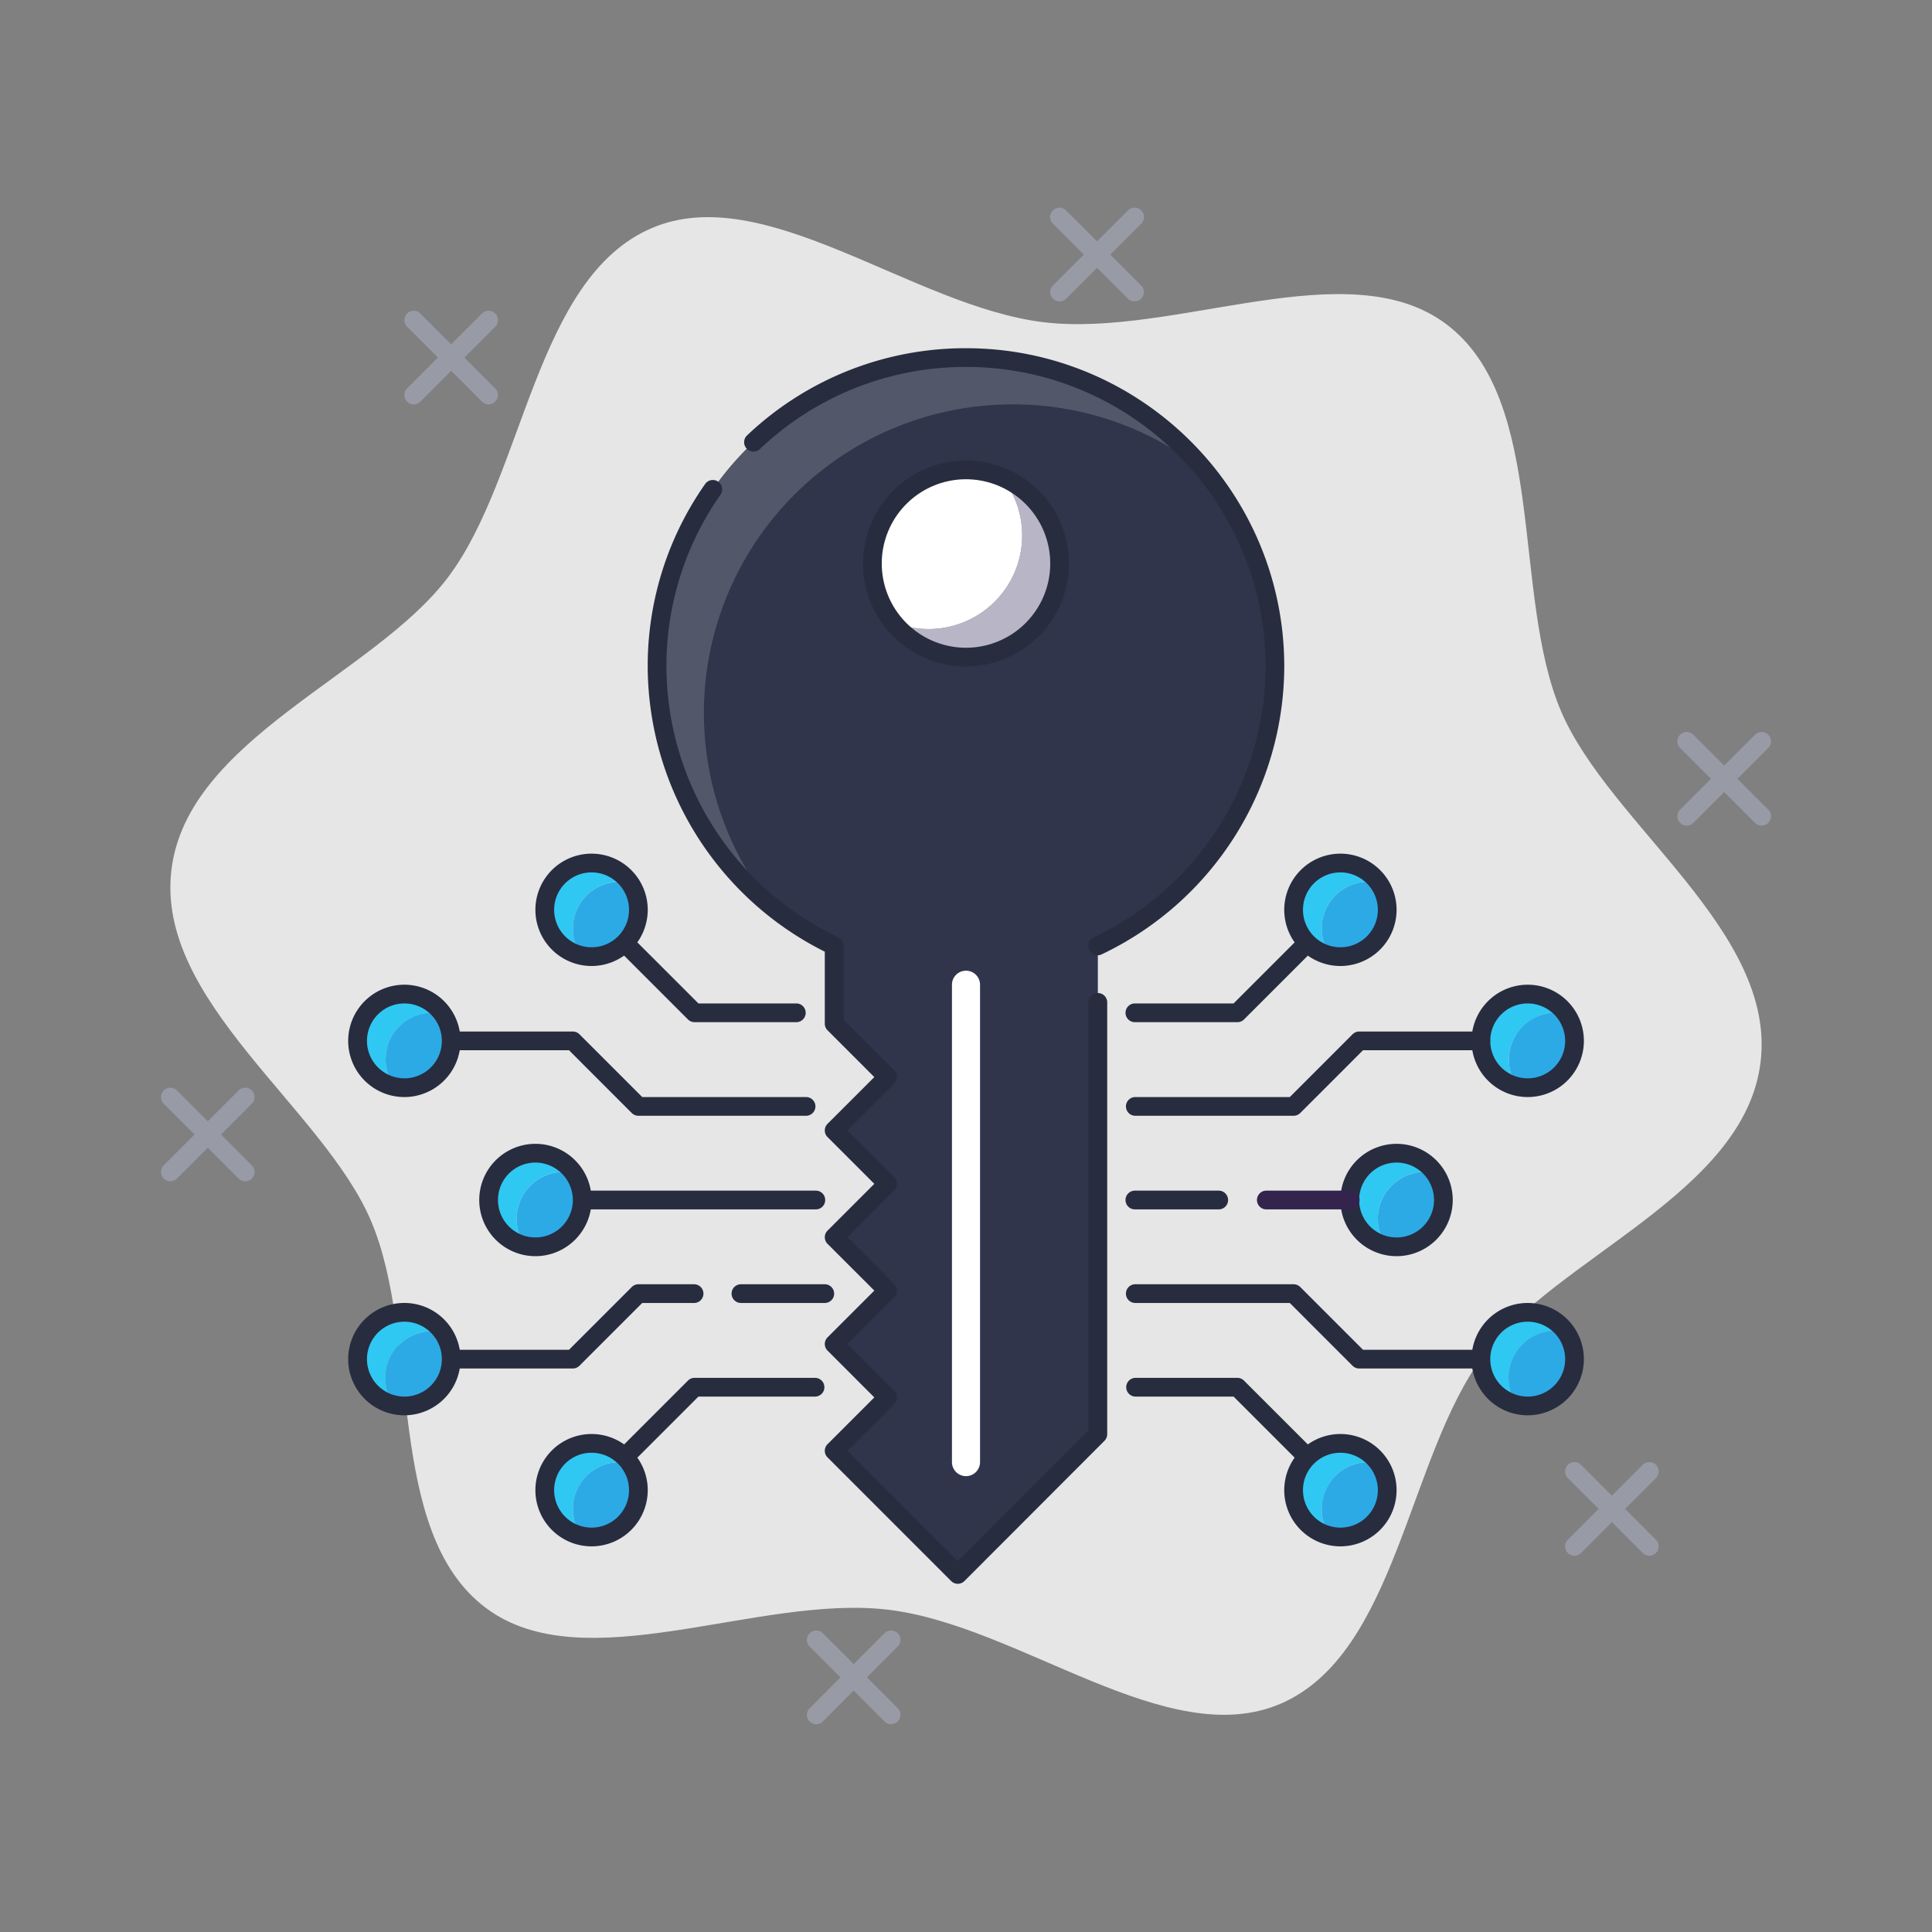 <svg id="f9a1a9bb-298c-4d9b-9270-efb7b8ff5a4c" data-name="Capa 1" xmlns="http://www.w3.org/2000/svg" viewBox="0 0 1080 1080"><rect x="0" y="0" width="1080" height="1080" fill="#808080" stroke="none"/><defs><style>.a5da7080-88a3-41b7-84e5-824fff9c0794{fill:#e6e6e6;}.b47be09e-086d-46ad-b189-134ae07d962a{fill:#30354c;}.b09407af-2176-4d5e-8eea-14ac66f07b4d{fill:#52576a;}.ab23b5a8-f7ef-4e36-b3e4-98113b600ebd{fill:#282c3f;}.a85044c6-3925-49d6-8e1b-e9c3f3de515d{fill:#b8b5c6;}.a743a94d-c6cd-47ea-8d26-446103ff1018{fill:#fff;}.aecb6b02-78ad-44a6-9702-ff2856546812{fill:#2fc8f2;}.b567d8d5-faf3-4071-b1a6-f95218d6d5c3{fill:#2caae6;}.bf106217-1b86-4e8c-9c4e-8985fa643fb9{fill:#34234d;}.a1d08b49-13f9-433f-bef0-73750552a298{fill:#989aa6;}</style></defs><title>ICONS S2R</title><path class="a5da7080-88a3-41b7-84e5-824fff9c0794" d="M872.67,397.65c-27.91-65.36-7.44-173.7-64.14-216.41-55-41.41-152.08,7.71-225.24-1.13s-155.86-79.69-219.06-52.56c-65.2,28-71,138.1-113.61,194.93-41.31,55.08-146,90.51-154.8,163.85s84.45,132.67,111.51,196c27.91,65.36,7.44,173.7,64.14,216.42,55,41.4,152.08-7.72,225.24,1.12s155.86,79.69,219.06,52.56c65.2-28,71-138.1,113.61-194.93,41.31-55.09,146-90.51,154.8-163.85S899.73,461,872.67,397.65Z"/><path class="b47be09e-086d-46ad-b189-134ae07d962a" d="M712.67,372.56A172.67,172.67,0,1,0,466.3,528.73v43.51l29.85,29.85L466.3,631.93l29.85,29.84L466.3,691.62l29.85,29.85L466.3,751.32l29.85,29.84L466.3,811l69.11,69.12,78.3-78.41v-273A172.68,172.68,0,0,0,712.67,372.56Z"/><path class="b09407af-2176-4d5e-8eea-14ac66f07b4d" d="M566.16,226.05a171.9,171.9,0,0,1,108.3,38.21,172.61,172.61,0,1,0-242.7,242.68,172.53,172.53,0,0,1,134.4-280.89Z"/><path class="ab23b5a8-f7ef-4e36-b3e4-98113b600ebd" d="M535.41,885.35a5.23,5.23,0,0,1-3.7-1.53L462.6,814.7a5.23,5.23,0,0,1,0-7.39l26.15-26.15L462.6,755a5.24,5.24,0,0,1,0-7.4l26.15-26.15L462.6,695.32a5.24,5.24,0,0,1,0-7.4l26.15-26.15L462.6,635.63a5.24,5.24,0,0,1,0-7.4l26.15-26.14L462.6,575.94a5.23,5.23,0,0,1-1.53-3.7V532a178.82,178.82,0,0,1-99-159.45,176.82,176.82,0,0,1,32.12-102,5.23,5.23,0,0,1,8.57,6,166.45,166.45,0,0,0-30.22,96,168.27,168.27,0,0,0,96,151.44,5.22,5.22,0,0,1,3,4.73v41.34l28.32,28.32a5.24,5.24,0,0,1,0,7.4L473.7,631.93l26.15,26.14a5.24,5.24,0,0,1,0,7.4L473.7,691.62l26.15,26.15a5.24,5.24,0,0,1,0,7.4L473.7,751.32l26.15,26.14a5.24,5.24,0,0,1,0,7.4L473.7,811l61.71,61.71,73.06-73.17V560.12a5.24,5.24,0,0,1,10.47,0V801.71a5.25,5.25,0,0,1-1.53,3.7l-78.29,78.41a5.25,5.25,0,0,1-3.71,1.53Z"/><path class="ab23b5a8-f7ef-4e36-b3e4-98113b600ebd" d="M613.71,534a5.23,5.23,0,0,1-2.24-10,168.28,168.28,0,0,0,96-151.44c0-92.33-75.11-167.44-167.44-167.44A166.67,166.67,0,0,0,424.81,251a5.23,5.23,0,0,1-7.21-7.59A177.15,177.15,0,0,1,540,194.65c98.1,0,177.91,79.81,177.91,177.91a178.8,178.8,0,0,1-102,160.9A5.21,5.21,0,0,1,613.71,534Z"/><path class="a85044c6-3925-49d6-8e1b-e9c3f3de515d" d="M559.89,266.61a52.3,52.3,0,0,1-60.71,81.08,52.31,52.31,0,1,0,60.71-81.08Z"/><path class="a743a94d-c6cd-47ea-8d26-446103ff1018" d="M571.4,299.3a52.11,52.11,0,0,0-11.51-32.69,52.29,52.29,0,0,0-60.71,81.08A52.3,52.3,0,0,0,571.4,299.3Z"/><path class="ab23b5a8-f7ef-4e36-b3e4-98113b600ebd" d="M540,372.56A57.56,57.56,0,1,1,597.56,315,57.62,57.62,0,0,1,540,372.56Zm0-104.65A47.09,47.09,0,1,0,587.09,315,47.14,47.14,0,0,0,540,267.91Z"/><path class="ab23b5a8-f7ef-4e36-b3e4-98113b600ebd" d="M455.83,676.05H325.47a5.24,5.24,0,1,1,0-10.47H455.83a5.24,5.24,0,1,1,0,10.47Z"/><path class="ab23b5a8-f7ef-4e36-b3e4-98113b600ebd" d="M445.37,571.4H388.26a5.24,5.24,0,0,1-3.7-1.54l-36.63-36.63a5.23,5.23,0,0,1,7.4-7.39l35.09,35.09h54.95a5.24,5.24,0,0,1,0,10.47Z"/><path class="ab23b5a8-f7ef-4e36-b3e4-98113b600ebd" d="M450.6,623.72H356.86a5.23,5.23,0,0,1-3.7-1.53l-35.09-35.1H252.21a5.23,5.23,0,0,1,0-10.46h68a5.23,5.23,0,0,1,3.7,1.53l35.1,35.1H450.6a5.23,5.23,0,0,1,0,10.46Z"/><path class="ab23b5a8-f7ef-4e36-b3e4-98113b600ebd" d="M351.63,817.33a5.24,5.24,0,0,1-3.7-8.94l36.63-36.62a5.2,5.2,0,0,1,3.7-1.54h67.57a5.24,5.24,0,0,1,0,10.47H390.42l-35.09,35.09A5.23,5.23,0,0,1,351.63,817.33Z"/><path class="ab23b5a8-f7ef-4e36-b3e4-98113b600ebd" d="M320.23,765h-68a5.24,5.24,0,0,1,0-10.47h65.86l35.09-35.09a5.23,5.23,0,0,1,3.7-1.53H388a5.23,5.23,0,1,1,0,10.46H359l-35.1,35.1A5.23,5.23,0,0,1,320.23,765Z"/><path class="ab23b5a8-f7ef-4e36-b3e4-98113b600ebd" d="M461.06,728.37H414.19a5.23,5.23,0,1,1,0-10.46h46.87a5.23,5.23,0,1,1,0,10.46Z"/><path class="aecb6b02-78ad-44a6-9702-ff2856546812" d="M315,655.12a25.68,25.68,0,0,1,5.65.65,26.13,26.13,0,1,0-27,40.56A26.11,26.11,0,0,1,315,655.12Z"/><path class="aecb6b02-78ad-44a6-9702-ff2856546812" d="M796.4,655.12a25.75,25.75,0,0,1,5.65.65,26.14,26.14,0,1,0-27,40.56,26.1,26.1,0,0,1,21.35-41.21Z"/><path class="aecb6b02-78ad-44a6-9702-ff2856546812" d="M743.65,534.12A26.11,26.11,0,0,1,765,492.91a25.68,25.68,0,0,1,5.65.65,26.13,26.13,0,1,0-27,40.56Z"/><path class="aecb6b02-78ad-44a6-9702-ff2856546812" d="M848.3,607.37a26.11,26.11,0,0,1,21.35-41.21,26.3,26.3,0,0,1,5.65.65,26.13,26.13,0,1,0-27,40.56Z"/><path class="aecb6b02-78ad-44a6-9702-ff2856546812" d="M346.4,492.91a25.75,25.75,0,0,1,5.65.65,26.13,26.13,0,1,0-27,40.56,26.1,26.1,0,0,1,21.35-41.21Z"/><path class="aecb6b02-78ad-44a6-9702-ff2856546812" d="M241.74,566.16a26.39,26.39,0,0,1,5.66.65,26.14,26.14,0,1,0-27,40.56,26.11,26.11,0,0,1,21.35-41.21Z"/><path class="aecb6b02-78ad-44a6-9702-ff2856546812" d="M346.4,817.33a26.37,26.37,0,0,1,5.65.64,26.14,26.14,0,1,0-27,40.57,26.1,26.1,0,0,1,21.35-41.21Z"/><path class="aecb6b02-78ad-44a6-9702-ff2856546812" d="M241.74,744.07a26.39,26.39,0,0,1,5.66.65,26.14,26.14,0,1,0-27,40.56,26.11,26.11,0,0,1,21.35-41.21Z"/><path class="aecb6b02-78ad-44a6-9702-ff2856546812" d="M765,817.33a26.3,26.3,0,0,1,5.65.64,26.14,26.14,0,1,0-27,40.57A26.11,26.11,0,0,1,765,817.33Z"/><path class="aecb6b02-78ad-44a6-9702-ff2856546812" d="M869.65,744.07a26.3,26.3,0,0,1,5.65.65,26.13,26.13,0,1,0-27,40.56,26.11,26.11,0,0,1,21.35-41.21Z"/><path class="b567d8d5-faf3-4071-b1a6-f95218d6d5c3" d="M325.47,670.81a26,26,0,0,0-4.82-15,25.68,25.68,0,0,0-5.65-.65,26.11,26.11,0,0,0-21.35,41.21,26,26,0,0,0,31.82-25.52Z"/><path class="b567d8d5-faf3-4071-b1a6-f95218d6d5c3" d="M806.86,670.81a26,26,0,0,0-4.81-15,25.75,25.75,0,0,0-5.65-.65,26.1,26.1,0,0,0-21.35,41.21,26,26,0,0,0,31.81-25.52Z"/><path class="b567d8d5-faf3-4071-b1a6-f95218d6d5c3" d="M738.84,519.07a26,26,0,0,0,4.81,15,26,26,0,0,0,31.82-25.52,26,26,0,0,0-4.82-15,25.68,25.68,0,0,0-5.65-.65A26.16,26.16,0,0,0,738.84,519.07Z"/><path class="b567d8d5-faf3-4071-b1a6-f95218d6d5c3" d="M843.49,592.33a26,26,0,0,0,4.81,15A25.75,25.75,0,0,0,854,608a26.1,26.1,0,0,0,21.35-41.21,26,26,0,0,0-31.81,25.52Z"/><path class="b567d8d5-faf3-4071-b1a6-f95218d6d5c3" d="M356.86,508.6a26,26,0,0,0-4.81-15,25.75,25.75,0,0,0-5.65-.65,26.1,26.1,0,0,0-21.35,41.21,26,26,0,0,0,31.81-25.52Z"/><path class="b567d8d5-faf3-4071-b1a6-f95218d6d5c3" d="M252.21,581.86a26,26,0,0,0-4.81-15.05,26,26,0,0,0-31.82,25.52,26,26,0,0,0,4.81,15,25.77,25.77,0,0,0,5.66.65A26.16,26.16,0,0,0,252.21,581.86Z"/><path class="b567d8d5-faf3-4071-b1a6-f95218d6d5c3" d="M356.86,833a26,26,0,0,0-4.81-15,26.08,26.08,0,0,0-31.82,25.52,26,26,0,0,0,4.82,15A26,26,0,0,0,356.86,833Z"/><path class="b567d8d5-faf3-4071-b1a6-f95218d6d5c3" d="M252.21,759.77a26,26,0,0,0-4.81-15,26,26,0,0,0-31.82,25.51,26,26,0,0,0,4.81,15,26,26,0,0,0,31.82-25.51Z"/><path class="b567d8d5-faf3-4071-b1a6-f95218d6d5c3" d="M775.47,833a26,26,0,0,0-4.82-15,26.07,26.07,0,0,0-31.81,25.52,26,26,0,0,0,4.81,15A26,26,0,0,0,775.47,833Z"/><path class="b567d8d5-faf3-4071-b1a6-f95218d6d5c3" d="M880.12,759.77a26,26,0,0,0-4.82-15,26,26,0,0,0-31.81,25.51,26,26,0,0,0,4.81,15,26,26,0,0,0,31.82-25.51Z"/><path class="ab23b5a8-f7ef-4e36-b3e4-98113b600ebd" d="M299.3,702.21a31.4,31.4,0,1,1,31.4-31.4A31.43,31.43,0,0,1,299.3,702.21Zm0-52.33a20.93,20.93,0,1,0,20.93,20.93A21,21,0,0,0,299.3,649.88Z"/><path class="ab23b5a8-f7ef-4e36-b3e4-98113b600ebd" d="M780.7,702.21a31.4,31.4,0,1,1,31.39-31.4A31.43,31.43,0,0,1,780.7,702.21Zm0-52.33a20.93,20.93,0,1,0,20.93,20.93A20.95,20.95,0,0,0,780.7,649.88Z"/><path class="ab23b5a8-f7ef-4e36-b3e4-98113b600ebd" d="M749.3,540a31.4,31.4,0,1,1,31.4-31.4A31.43,31.43,0,0,1,749.3,540Zm0-52.33a20.93,20.93,0,1,0,20.93,20.93A21,21,0,0,0,749.3,487.67Z"/><path class="ab23b5a8-f7ef-4e36-b3e4-98113b600ebd" d="M854,613.26a31.4,31.4,0,1,1,31.4-31.4A31.43,31.43,0,0,1,854,613.26Zm0-52.33a20.93,20.93,0,1,0,20.93,20.93A21,21,0,0,0,854,560.93Z"/><path class="ab23b5a8-f7ef-4e36-b3e4-98113b600ebd" d="M330.7,540a31.4,31.4,0,1,1,31.39-31.4A31.43,31.43,0,0,1,330.7,540Zm0-52.33a20.93,20.93,0,1,0,20.93,20.93A20.95,20.95,0,0,0,330.7,487.67Z"/><path class="ab23b5a8-f7ef-4e36-b3e4-98113b600ebd" d="M226.05,613.26a31.4,31.4,0,1,1,31.39-31.4A31.43,31.43,0,0,1,226.05,613.26Zm0-52.33A20.93,20.93,0,1,0,247,581.86,20.95,20.95,0,0,0,226.05,560.93Z"/><path class="ab23b5a8-f7ef-4e36-b3e4-98113b600ebd" d="M330.7,864.42A31.4,31.4,0,1,1,362.09,833,31.43,31.43,0,0,1,330.7,864.42Zm0-52.33A20.93,20.93,0,1,0,351.63,833,20.95,20.95,0,0,0,330.7,812.09Z"/><path class="ab23b5a8-f7ef-4e36-b3e4-98113b600ebd" d="M226.05,791.16a31.4,31.4,0,1,1,31.39-31.39A31.43,31.43,0,0,1,226.05,791.16Zm0-52.32A20.93,20.93,0,1,0,247,759.77,20.94,20.94,0,0,0,226.05,738.84Z"/><path class="ab23b5a8-f7ef-4e36-b3e4-98113b600ebd" d="M749.3,864.42A31.4,31.4,0,1,1,780.7,833,31.43,31.43,0,0,1,749.3,864.42Zm0-52.33A20.93,20.93,0,1,0,770.23,833,21,21,0,0,0,749.3,812.09Z"/><path class="ab23b5a8-f7ef-4e36-b3e4-98113b600ebd" d="M854,791.16a31.4,31.4,0,1,1,31.4-31.39A31.42,31.42,0,0,1,854,791.16Zm0-52.32a20.93,20.93,0,1,0,20.93,20.93A20.95,20.95,0,0,0,854,738.84Z"/><path class="bf106217-1b86-4e8c-9c4e-8985fa643fb9" d="M754.53,676.05H707.66a5.24,5.24,0,0,1,0-10.47h46.87a5.24,5.24,0,1,1,0,10.47Z"/><path class="ab23b5a8-f7ef-4e36-b3e4-98113b600ebd" d="M681.5,676.05H634.64a5.24,5.24,0,1,1,0-10.47H681.5a5.24,5.24,0,0,1,0,10.47Z"/><path class="ab23b5a8-f7ef-4e36-b3e4-98113b600ebd" d="M691.74,571.4h-57.1a5.24,5.24,0,1,1,0-10.47h54.94l35.09-35.09a5.23,5.23,0,0,1,7.4,7.39l-36.63,36.63A5.24,5.24,0,0,1,691.74,571.4Z"/><path class="ab23b5a8-f7ef-4e36-b3e4-98113b600ebd" d="M723.14,623.72h-88.5a5.23,5.23,0,1,1,0-10.46H721l35.1-35.1a5.23,5.23,0,0,1,3.7-1.53h68a5.23,5.23,0,0,1,0,10.46H761.93l-35.09,35.1A5.23,5.23,0,0,1,723.14,623.72Z"/><path class="ab23b5a8-f7ef-4e36-b3e4-98113b600ebd" d="M728.37,817.33a5.23,5.23,0,0,1-3.7-1.54L689.58,780.7h-55a5.24,5.24,0,0,1,0-10.47h57.11a5.2,5.2,0,0,1,3.7,1.54l36.63,36.62a5.24,5.24,0,0,1-3.7,8.94Z"/><path class="ab23b5a8-f7ef-4e36-b3e4-98113b600ebd" d="M827.79,765h-68a5.23,5.23,0,0,1-3.7-1.53L721,728.37H634.63a5.23,5.23,0,0,1,0-10.46h88.51a5.23,5.23,0,0,1,3.7,1.53l35.09,35.09h65.86a5.24,5.24,0,0,1,0,10.47Z"/><path class="a743a94d-c6cd-47ea-8d26-446103ff1018" d="M540,825.17a7.85,7.85,0,0,1-7.85-7.84V550.47a7.85,7.85,0,0,1,15.7,0V817.33A7.85,7.85,0,0,1,540,825.17Z"/><path class="a1d08b49-13f9-433f-bef0-73750552a298" d="M984.77,461.51a5.22,5.22,0,0,1-3.7-1.53l-41.86-41.86a5.23,5.23,0,0,1,7.4-7.4l41.86,41.86a5.23,5.23,0,0,1-3.7,8.93Z"/><path class="a1d08b49-13f9-433f-bef0-73750552a298" d="M942.91,461.51a5.23,5.23,0,0,1-3.7-8.93l41.86-41.86a5.23,5.23,0,0,1,7.4,7.4L946.61,460A5.23,5.23,0,0,1,942.91,461.51Z"/><path class="a1d08b49-13f9-433f-bef0-73750552a298" d="M498.14,963.84a5.19,5.19,0,0,1-3.7-1.54l-41.86-41.86A5.23,5.23,0,1,1,460,913l41.86,41.87a5.24,5.24,0,0,1-3.7,8.93Z"/><path class="a1d08b49-13f9-433f-bef0-73750552a298" d="M456.28,963.84a5.24,5.24,0,0,1-3.7-8.93L494.44,913a5.23,5.23,0,0,1,7.4,7.4L460,962.3A5.19,5.19,0,0,1,456.28,963.84Z"/><path class="a1d08b49-13f9-433f-bef0-73750552a298" d="M922,869.65a5.22,5.22,0,0,1-3.7-1.53l-41.86-41.86a5.23,5.23,0,1,1,7.4-7.4l41.86,41.86a5.23,5.23,0,0,1-3.7,8.93Z"/><path class="a1d08b49-13f9-433f-bef0-73750552a298" d="M880.12,869.65a5.23,5.23,0,0,1-3.7-8.93l41.86-41.86a5.23,5.23,0,1,1,7.4,7.4l-41.86,41.86A5.23,5.23,0,0,1,880.12,869.65Z"/><path class="a1d08b49-13f9-433f-bef0-73750552a298" d="M137.09,660.35a5.23,5.23,0,0,1-3.7-1.53L91.53,617a5.23,5.23,0,0,1,7.4-7.4l41.86,41.86a5.23,5.23,0,0,1-3.7,8.93Z"/><path class="a1d08b49-13f9-433f-bef0-73750552a298" d="M95.23,660.35a5.23,5.23,0,0,1-3.7-8.93l41.86-41.86a5.23,5.23,0,0,1,7.4,7.4L98.93,658.82A5.22,5.22,0,0,1,95.23,660.35Z"/><path class="a1d08b49-13f9-433f-bef0-73750552a298" d="M273.14,226.05a5.19,5.19,0,0,1-3.7-1.54l-41.86-41.86a5.23,5.23,0,1,1,7.4-7.4l41.86,41.86a5.24,5.24,0,0,1,0,7.4A5.19,5.19,0,0,1,273.14,226.05Z"/><path class="a1d08b49-13f9-433f-bef0-73750552a298" d="M231.28,226.05a5.19,5.19,0,0,1-3.7-1.54,5.24,5.24,0,0,1,0-7.4l41.86-41.86a5.23,5.23,0,1,1,7.4,7.4L235,224.51A5.19,5.19,0,0,1,231.28,226.05Z"/><path class="a1d08b49-13f9-433f-bef0-73750552a298" d="M634.19,168.49a5.22,5.22,0,0,1-3.7-1.53l-41.86-41.87a5.23,5.23,0,1,1,7.4-7.39l41.86,41.86a5.23,5.23,0,0,1-3.7,8.93Z"/><path class="a1d08b49-13f9-433f-bef0-73750552a298" d="M592.33,168.49a5.23,5.23,0,0,1-3.7-8.93l41.86-41.86a5.23,5.23,0,1,1,7.4,7.39L596,167A5.25,5.25,0,0,1,592.33,168.49Z"/></svg>